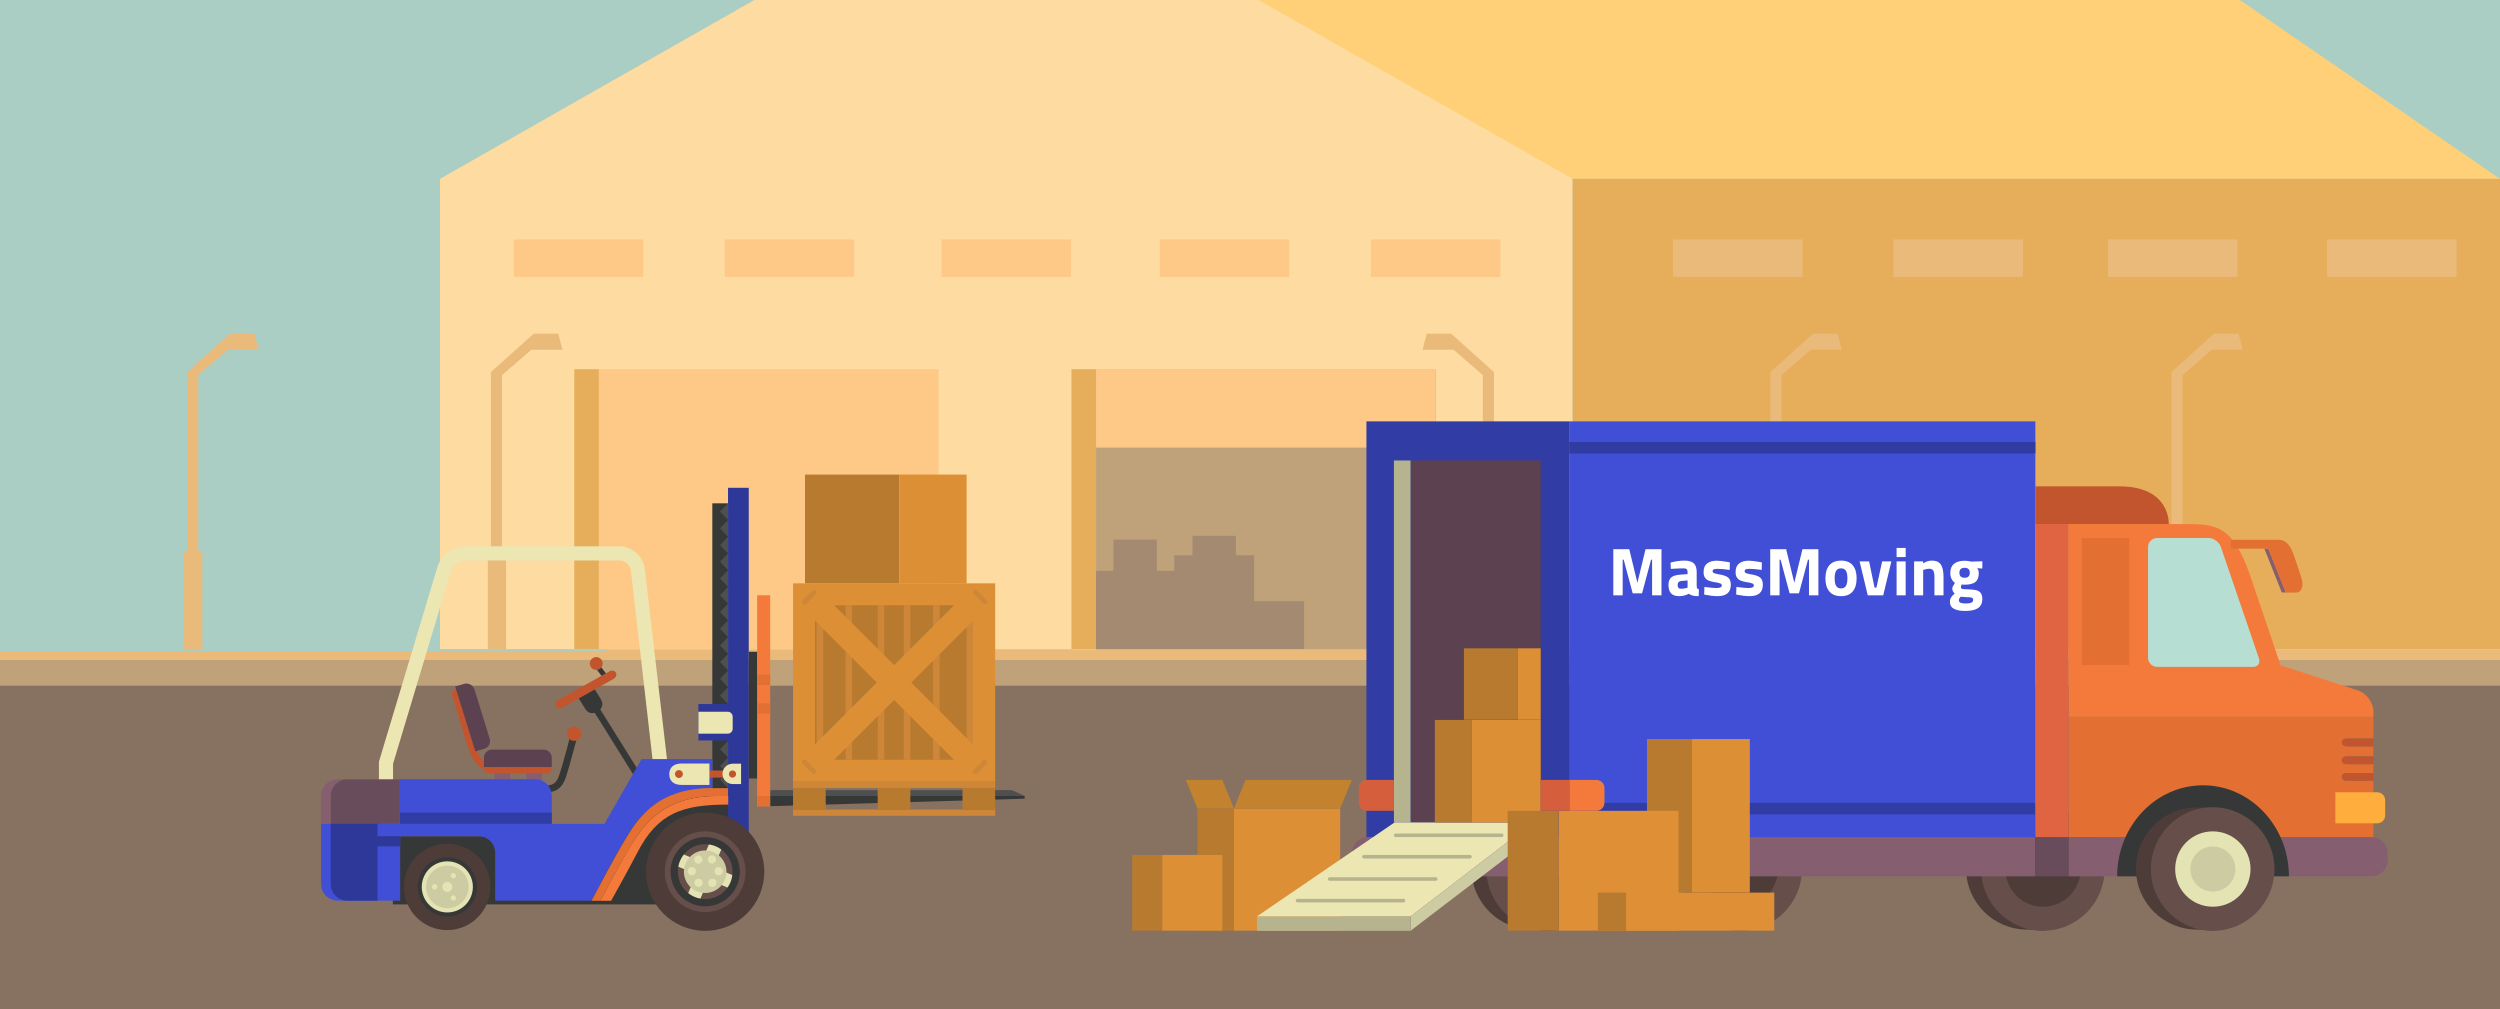 <?xml version="1.0" encoding="utf-8"?>
<svg id="master-artboard" viewBox="0 0 1400 565.085" version="1.1" xmlns="http://www.w3.org/2000/svg" x="0px" y="0px" width="1400px" height="565.085px" enable-background="new 0 0 1400 980"><rect x="0" y="0" width="1400" height="565.085" fill="#333333" stroke="none"/><rect id="ee-background" x="0" y="0" width="1400" height="565.085" style="fill: white; fill-opacity: 0; pointer-events: none;"/><defs><style id="ee-google-fonts">@import url(https://fonts.googleapis.com/css?family=Cairo:200,300,600,700,900,400);</style></defs>
<path d="M 0 0 H 1400 V 980 H 0 V 0 Z" fill="#B7DED3" transform="matrix(1, 0, 0, 1, 0, -318.236)"/>
<path d="M 0 702 H 1400 V 979.9 H 0 V 702 Z" fill="#877261" transform="matrix(1, 0, 0, 1, 0, -318.236)"/>



<path d="M 0 687.2 H 1400 V 702 H 0 V 687.2 Z" fill="#BFA27A" transform="matrix(1, 0, 0, 1, 0, -318.236)"/>
<path d="M 0 681.9 H 1400 V 687.8 H 0 V 681.9 Z" fill="#EABA7B" transform="matrix(1, 0, 0, 1, 0, -318.236)"/>
<g transform="matrix(1, 0, 0, 1, 0, -318.236)">
	<path d="M 0 311.6 H 339.1 V 683.2 H 0 V 311.6 Z" fill="#AACEC3"/>
	<path d="M 287.7 142.4 H 626.8 V 514 H 287.7 V 142.4 Z" fill="#AACEC3"/>
	<path d="M 580.9 216.9 H 920 V 588.5 H 580.9 V 216.9 Z" fill="#AACEC3"/>
	<path d="M 861.9 52.1 H 1201 V 423.7 H 861.9 V 52.1 Z" fill="#AACEC3"/>
	<path d="M 1066.5 167.4 H 1400 V 539 H 1066.5 V 167.4 Z" fill="#AACEC3"/>
</g>
<g transform="matrix(1, 0, 0, 1, 0, -318.236)">
	<path d="M 1400 418.4 L 563.6 418.4 L 563.6 237.9 L 1137.4 237.9 Z" fill="#FFD078"/>
	<path d="M 563.6 237.9 L 246.4 418.4 L 246.4 681.7 L 563.6 681.7 L 880.7 681.7 L 880.7 418.4 Z" fill="#FEDBA1"/>
	<path d="M 321.6 525 H 335.4 V 681.7 H 321.6 V 525 Z" fill="#E6AE5B"/>
	<path d="M 335.4 525 H 525.6 V 681.7 H 335.4 V 525 Z" fill="#FEC987"/>
	<path d="M 600 525 H 613.8 V 681.7 H 600 V 525 Z" fill="#E6AE5B"/>
	<path d="M 613.8 525.2 H 804 V 681.9 H 613.8 V 525.2 Z" fill="#BFA27A"/>
	<path d="M 613.8 525 H 804 V 568.9 H 613.8 V 525 Z" fill="#FEC987"/>
	<path d="M 287.7 452.3 H 360.2 V 473.3 H 287.7 V 452.3 Z" fill="#FEC987"/>
	<path d="M 405.8 452.3 H 478.3 V 473.3 H 405.8 V 452.3 Z" fill="#FEC987"/>
	<path d="M 527.3 452.3 H 599.8 V 473.3 H 527.3 V 452.3 Z" fill="#FEC987"/>
	<path d="M 649.5 452.3 H 722 V 473.3 H 649.5 V 452.3 Z" fill="#FEC987"/>
	<path d="M 767.7 452.3 H 840.2 V 473.3 H 767.7 V 452.3 Z" fill="#FEC987"/>
	<path d="M 880.7 418.4 H 1400 V 681.7 H 880.7 V 418.4 Z" fill="#E6AE5B"/>
	<path d="M 936.9 452.3 H 1009.4 V 473.3 H 936.9 V 452.3 Z" fill="#EABA7B"/>
	<path d="M 1060.3 452.3 H 1132.8 V 473.3 H 1060.3 V 452.3 Z" fill="#EABA7B"/>
	<path d="M 1180.5 452.3 H 1253 V 473.3 H 1180.5 V 452.3 Z" fill="#EABA7B"/>
	<path d="M 1303.2 452.3 H 1375.7 V 473.3 H 1303.2 V 452.3 Z" fill="#EABA7B"/>
	<path d="M 702.3 654.9 L 702.3 629.2 L 692.1 629.2 L 692.1 618.3 L 667.8 618.3 L 667.8 629.2 L 657.6 629.2 L 657.6 637.9 L 647.8 637.9 L 647.8 620.4 L 623.5 620.4 L 623.5 637.9 L 613.8 637.9 L 613.8 681.7 L 657.6 681.7 L 730.3 681.7 L 730.3 654.9 Z" fill="#A38A71"/>
</g>
<g transform="matrix(1, 0, 0, 1, 0, -318.236)">
	<g>
		<path d="M 1031.4 514.1 L 1014 514.1 L 997.6 528.3 L 997.6 627.3 L 991.4 627.3 L 991.4 526.6 L 1015.3 505.1 L 1029 505.1 Z" fill="#EABA7B"/>
		<path d="M 989.7 627.3 H 999.9 V 681.9 H 989.7 V 627.3 Z" fill="#EABA7B"/>
	</g>
	<g>
		<path d="M 796.6 514.1 L 814 514.1 L 830.4 528.3 L 830.4 627.3 L 836.6 627.3 L 836.6 526.6 L 812.7 505.1 L 799 505.1 Z" fill="#EABA7B"/>
		<path d="M 828.2 627.3 H 838.4 V 681.9 H 828.2 V 627.3 Z" fill="#EABA7B"/>
	</g>
	<g>
		<path d="M 315 514.1 L 297.6 514.1 L 281.1 528.3 L 281.1 627.3 L 274.9 627.3 L 274.9 526.6 L 298.9 505.1 L 312.6 505.1 Z" fill="#EABA7B"/>
		<path d="M 273.2 627.3 H 283.4 V 681.9 H 273.2 V 627.3 Z" fill="#EABA7B"/>
	</g>
	<g>
		<path d="M 144.9 514.1 L 127.5 514.1 L 111 528.3 L 111 627.3 L 104.8 627.3 L 104.8 526.6 L 128.8 505.1 L 142.4 505.1 Z" fill="#EABA7B"/>
		<path d="M 103.1 627.3 H 113.3 V 681.9 H 103.1 V 627.3 Z" fill="#EABA7B"/>
	</g>
	<g>
		<path d="M 1256 514.1 L 1238.6 514.1 L 1222.2 528.3 L 1222.2 627.3 L 1216 627.3 L 1216 526.6 L 1239.9 505.1 L 1253.6 505.1 Z" fill="#EABA7B"/>
		<path d="M 1214.3 627.3 H 1224.5 V 681.9 H 1214.3 V 627.3 Z" fill="#EABA7B"/>
	</g>
</g>
<g transform="matrix(1, 0, 0, 1, 0, -318.236)">
	<path fill="#4E3C38" d="M867.9,770.4v69l-9.7-0.6c-18.9,0-34.2-15.3-34.2-34.2c0-18.9,15.3-34.2,34.2-34.2L867.9,770.4z"/>
	<path fill="#664F4A" d="M901.6,804.9c0,19.1-15.5,34.6-34.6,34.6c-19.1,0-34.6-15.5-34.6-34.6c0-19.1,15.5-34.6,34.6-34.6&#10;&#9;&#9;C886.1,770.4,901.6,785.8,901.6,804.9z"/>
	<path fill="#4E3C38" d="M1144.9,770.4v69l-9.7-0.6c-18.9,0-34.2-15.3-34.2-34.2c0-18.9,15.3-34.2,34.2-34.2L1144.9,770.4z"/>
	<path fill="#664F4A" d="M1178.6,804.9c0,19.1-15.5,34.6-34.6,34.6c-19.1,0-34.6-15.5-34.6-34.6c0-19.1,15.5-34.6,34.6-34.6&#10;&#9;&#9;C1163.2,770.4,1178.6,785.8,1178.6,804.9z"/>
	<path fill="#4E3C38" d="M1165.2,804.9c0,11.7-9.5,21.1-21.1,21.1c-11.7,0-21.1-9.4-21.1-21.1c0-11.7,9.5-21.1,21.1-21.1&#10;&#9;&#9;C1155.7,783.8,1165.2,793.3,1165.2,804.9z"/>
	<path fill="#664F4A" d="M1009.1,804.9c0,19.1-15.5,34.6-34.6,34.6c-19.1,0-34.6-15.5-34.6-34.6c0-19.1,15.5-34.6,34.6-34.6&#10;&#9;&#9;C993.7,770.4,1009.1,785.8,1009.1,804.9z"/>
	<path fill="#4E3C38" d="M995.7,804.9c0,11.7-9.5,21.1-21.1,21.1c-11.7,0-21.1-9.4-21.1-21.1c0-11.7,9.4-21.1,21.1-21.1&#10;&#9;&#9;C986.2,783.8,995.7,793.3,995.7,804.9z"/>
	<path fill="#E36F32" d="M1314.1,736.2c-1.5,0-2.7-1-2.7-2.2c0-1.2,1.2-2.2,2.7-2.2h15v-12.1h-170.7V787h170.7v-31.5h-15&#10;&#9;&#9;c-1.5,0-2.7-1-2.7-2.2c0-1.2,1.2-2.2,2.7-2.2h15v-4.9h-15c-1.5,0-2.7-1-2.7-2.2c0-1.2,1.2-2.2,2.7-2.2h15v-5.6H1314.1z"/>
	<path fill="#C2552E" d="M1311.4,734c0,1.2,1.2,2.2,2.7,2.2h15v-4.4h-15C1312.6,731.8,1311.4,732.8,1311.4,734z"/>
	<path fill="#C2552E" d="M1311.4,744c0,1.2,1.2,2.2,2.7,2.2h15v-4.4h-15C1312.6,741.8,1311.4,742.8,1311.4,744z"/>
	<path fill="#C2552E" d="M1311.4,753.3c0,1.2,1.2,2.2,2.7,2.2h15v-4.4h-15C1312.6,751.1,1311.4,752.1,1311.4,753.3z"/>
	<path fill="#855E70" d="M1337.1,800c0,4.9-4,9-9,9h-169.8v-22h169.8c4.9,0,9,4,9,9V800z"/>
	<path fill="#363837" d="M1281.8,809c0-28.1-21.6-51-48.1-51s-48.1,22.8-48.1,51H1281.8z"/>
	<path fill="#4E3C38" d="M1240,770.4v69l-9.7-0.6c-18.9,0-34.2-15.3-34.2-34.2c0-18.9,15.3-34.2,34.2-34.2L1240,770.4z"/>
	<path fill="#664F4B" d="M1273.7,804.9c0,19.1-15.5,34.6-34.6,34.6s-34.6-15.5-34.6-34.6c0-19.1,15.5-34.6,34.6-34.6&#10;&#9;&#9;S1273.7,785.8,1273.7,804.9z"/>
	<path fill="#E4E3B4" d="M1260.3,804.9c0,11.7-9.5,21.1-21.1,21.1c-11.7,0-21.1-9.4-21.1-21.1c0-11.7,9.4-21.1,21.1-21.1&#10;&#9;&#9;C1250.8,783.8,1260.3,793.3,1260.3,804.9z"/>
	<path d="M 1251.8 804.9 A 12.6 12.6 0 0 1 1239.2 817.5 A 12.6 12.6 0 0 1 1226.6 804.9 A 12.6 12.6 0 0 1 1239.2 792.3 A 12.6 12.6 0 0 1 1251.8 804.9 Z" fill="#CDCBA2"/>
	<path fill="#FFAD3D" d="M1331.2,779.3h-23.4v-17.4h23.4c2.5,0,4.5,2,4.5,4.5v8.4C1335.7,777.3,1333.7,779.3,1331.2,779.3z"/>
	<path d="M 878.8 554.2 H 1139.8 V 787 H 878.8 V 554.2 Z" fill="#ECE6B3" style="fill: rgb(64, 79, 214);"/>
	<path d="M 691 771 H 750.5 V 839.4 H 691 V 771 Z" fill="#DD8F36"/>
	<path d="M 670.6 771 H 691 V 839.4 H 670.6 V 771 Z" fill="#B77A2F"/>
	<path d="M 878.8 565.7 H 1139.8 V 572.2 H 878.8 V 565.7 Z" fill="#CDCBA2" style="fill: rgb(49, 60, 163);"/>
	<path d="M 878.8 767.8 H 1139.8 V 774.3 H 878.8 V 767.8 Z" fill="#CDCBA2" style="fill: rgb(49, 61, 164);"/>
	<path fill="#855E70" d="M766.1,809h373.7v-22H766.1c-5,0-9,4-9,9v4C757.1,805,761.1,809,766.1,809z"/>
	<path d="M 765.2 554.2 H 878.9 V 787 H 765.2 V 554.2 Z" fill="#CDCBA2" style="fill: rgb(49, 61, 164);"/>
	<path fill="#F47A3B" d="M1329.1,716.7c0-5-3.8-10.2-8.6-11.8l-43.4-14.1c0,0-6.7-20.2-16.9-49.9c-10.1-29.7-20.1-29.2-38.5-29.2&#10;&#9;&#9;c-18.4,0-63.3,0-63.3,0v108h170.7V716.7z"/>
	<path d="M 703.9 831.4 H 789.9 V 839.5 H 703.9 V 831.4 Z" fill="#B6B48E"/>
	<path d="M 858.6 778.7 L 781.1 778.7 L 703.9 831.4 L 790 831.4 Z" fill="#ECE6B3"/>
	<path d="M 790 831.4 L 790 839.4 L 858.6 787 L 858.6 778.7 Z" fill="#CDCBA2"/>
	<g>
		<path fill="#B6B48E" d="M841,787h-59.4c-0.5,0-1-0.4-1-1c0-0.5,0.4-1,1-1H841c0.5,0,1,0.4,1,1C841.9,786.5,841.5,787,841,787z"/>
	</g>
	<g>
		<path fill="#B6B48E" d="M823.2,799h-59.4c-0.5,0-1-0.4-1-1c0-0.5,0.4-1,1-1h59.4c0.5,0,1,0.4,1,1C824.2,798.5,823.8,799,823.2,799&#10;&#9;&#9;&#9;z"/>
	</g>
	<g>
		<path fill="#B6B48E" d="M804,811.5h-59.4c-0.5,0-1-0.4-1-1c0-0.5,0.4-1,1-1H804c0.5,0,1,0.4,1,1&#10;&#9;&#9;&#9;C804.9,811.1,804.5,811.5,804,811.5z"/>
	</g>
	<path d="M 790 576.1 H 862.8 V 778.7 H 790 V 576.1 Z" fill="#5C4150"/>
	<g>
		<path fill="#B6B48E" d="M786,823.6h-59.4c-0.5,0-1-0.4-1-1c0-0.5,0.4-1,1-1H786c0.5,0,1,0.4,1,1&#10;&#9;&#9;&#9;C786.9,823.2,786.5,823.6,786,823.6z"/>
	</g>
	<path d="M 1165.7 619.5 H 1192.4 V 690.6 H 1165.7 V 619.5 Z" fill="#E36F32"/>
	<path fill="#B7DED3" d="M1265,686.9c0.9,2.7-0.6,4.8-3.4,4.8H1208c-2.8,0-5.1-2.3-5.1-5.1v-62c0-2.8,2.3-5.1,5.1-5.1h28.8&#10;&#9;&#9;c2.8,0,5.8,2.2,6.8,4.8L1265,686.9z"/>
	<path fill="#855E70" d="M1268,625.4l9.8,24.6c0,0,0.9,0,2.3,0l-9.8-24.6H1268z"/>
	<path fill="#E36F32" d="M1288.7,641.5l-4.2-12.5c-2.4-6.9-5.4-8.5-8.6-8.5h-2.3h-3.4h-2.3h-18.6v5h18.6h2.3l9.8,24.6&#10;&#9;&#9;c0,0,1.4,0,3.4,0c0.7,0,1.5,0,2.3,0C1289,650,1290.3,646.2,1288.7,641.5z"/>
	<path d="M 1139.8 787 H 1158.4 V 809 H 1139.8 V 787 Z" fill="#684C5B"/>
	<path d="M 780.6 576.1 H 789.9 V 778.7 H 780.6 V 576.1 Z" fill="#B6B48E"/>
	<path d="M 824.3 721.4 H 862.8 V 778.8 H 824.3 V 721.4 Z" fill="#DD8F36"/>
	<path d="M 803.5 721.4 H 824.3 V 778.8 H 803.5 V 721.4 Z" fill="#B77A2F"/>
	<path d="M 819.8 681.3 H 850 V 721.3 H 819.8 V 681.3 Z" fill="#B77A2F"/>
	<path d="M 922.3 732.1 H 947.5 V 818.1 H 922.3 V 732.1 Z" fill="#B77A2F"/>
	<path d="M 1139.8 611.7 H 1158.4 V 787 H 1139.8 V 611.7 Z" fill="#E06442"/>
	<path d="M 872.8 772.3 H 940 V 839.4 H 872.8 V 772.3 Z" fill="#DF8F36"/>
	<path d="M 844.3 772.3 H 872.8 V 839.4 H 844.3 V 772.3 Z" fill="#B77A2F"/>
	<path fill="#C2552E" d="M1139.8,611.7v-21.1h47.1c28.8,0,27.6,21.1,27.6,21.1H1139.8z"/>
	<path d="M 910.6 818.1 H 993.6 V 839.4 H 910.6 V 818.1 Z" fill="#DF8F36"/>
	<path d="M 894.8 818.1 H 910.6 V 839.4 H 894.8 V 818.1 Z" fill="#B77A2F"/>
	<path d="M 947.5 732.1 H 979.9 V 818.1 H 947.5 V 732.1 Z" fill="#DD8F36"/>
	<path d="M 850 681.3 H 862.8 V 721.3 H 850 V 681.3 Z" fill="#DD8F36"/>
	<path fill="#D55F3C" d="M765.4,772.3h15.2V755h-15.2c-2.5,0-4.5,2-4.5,4.5v8.3C760.9,770.3,763,772.3,765.4,772.3z"/>
	<path fill="#F47A3B" d="M894,772.3h-15.2V755H894c2.5,0,4.5,2,4.5,4.5v8.3C898.5,770.3,896.5,772.3,894,772.3z"/>
	<path d="M 862.8 755 H 878.9 V 772.3 H 862.8 V 755 Z" fill="#D55F3C"/>
	<path d="M 650.8 797 H 684.5 V 839.4 H 650.8 V 797 Z" fill="#DD8F36"/>
	<path d="M 634 797 H 650.8 V 839.4 H 634 V 797 Z" fill="#B77A2F"/>
	<path d="M 664.1 755 L 684.5 755 L 691 771 L 670.6 771 Z" fill="#C2822E"/>
	<path d="M 757 755 L 697.5 755 L 691 771 L 750.5 771 Z" fill="#C2822E"/>
<path d="M 828.611 569.148 L 828.611 569.148" style="fill: rgb(64, 79, 214); fill-opacity: 1; stroke: rgb(0, 0, 0); stroke-opacity: 1; stroke-width: 0; paint-order: fill;"/><path d="M 803.451 564.788 L 803.451 564.788" style="fill: rgb(49, 61, 164); fill-opacity: 1; stroke: rgb(0, 0, 0); stroke-opacity: 1; stroke-width: 0; paint-order: fill;"/><path d="M 936.992 660.055 L 936.992 676.375 L 933.672 676.375 L 933.672 663.755 L 933.312 663.755 L 930.122 675.655 L 926.812 675.655 L 923.622 663.755 L 923.262 663.755 L 923.262 676.375 L 919.952 676.375 L 919.952 660.055 L 925.592 660.055 L 928.472 671.935 L 931.352 660.055 L 936.992 660.055 ZM 943.182 676.665 C 940.702 676.665 939.462 675.352 939.462 672.725 C 939.462 671.478 939.792 670.578 940.452 670.025 C 941.118 669.472 942.188 669.148 943.662 669.055 L 946.222 668.865 L 946.222 668.115 C 946.222 667.635 946.115 667.302 945.902 667.115 C 945.688 666.922 945.325 666.825 944.812 666.825 C 944.285 666.825 943.555 666.845 942.622 666.885 C 941.695 666.925 940.922 666.968 940.302 667.015 L 940.202 664.785 C 941.928 664.318 943.562 664.085 945.102 664.085 C 946.635 664.085 947.742 664.405 948.422 665.045 C 949.102 665.685 949.442 666.708 949.442 668.115 L 949.442 673.115 C 949.475 673.515 949.542 673.785 949.642 673.925 C 949.748 674.072 949.945 674.175 950.232 674.235 L 950.142 676.665 C 949.308 676.665 948.648 676.608 948.162 676.495 C 947.668 676.382 947.182 676.158 946.702 675.825 C 945.535 676.385 944.362 676.665 943.182 676.665 M 943.872 674.045 C 944.478 674.045 945.142 673.948 945.862 673.755 L 946.222 673.665 L 946.222 671.095 L 944.042 671.285 C 943.148 671.365 942.702 671.845 942.702 672.725 C 942.702 673.605 943.092 674.045 943.872 674.045 ZM 956.715 676.665 C 955.655 676.665 954.365 676.522 952.845 676.235 L 952.085 676.085 L 952.175 673.395 C 954.115 673.655 955.525 673.785 956.405 673.785 C 956.991 673.785 957.458 673.722 957.805 673.595 C 958.151 673.462 958.325 673.222 958.325 672.875 C 958.325 672.555 958.158 672.322 957.825 672.175 C 957.498 672.028 956.951 671.892 956.185 671.765 C 955.898 671.732 955.698 671.702 955.585 671.675 C 954.785 671.528 954.128 671.348 953.615 671.135 C 953.101 670.915 952.685 670.568 952.365 670.095 C 952.045 669.628 951.885 668.968 951.885 668.115 C 951.885 666.755 952.301 665.748 953.135 665.095 C 953.968 664.442 955.111 664.115 956.565 664.115 C 957.431 664.115 958.705 664.265 960.385 664.565 L 961.175 664.715 L 961.125 667.375 C 959.191 667.122 957.761 666.995 956.835 666.995 C 956.288 666.995 955.858 667.048 955.545 667.155 C 955.238 667.268 955.085 667.485 955.085 667.805 C 955.085 668.145 955.245 668.382 955.565 668.515 C 955.885 668.648 956.405 668.782 957.125 668.915 L 957.965 669.055 C 959.245 669.308 960.155 669.688 960.695 670.195 C 961.241 670.702 961.515 671.515 961.515 672.635 C 961.515 674.008 961.121 675.022 960.335 675.675 C 959.555 676.335 958.348 676.665 956.715 676.665 ZM 968.041 676.665 C 966.981 676.665 965.691 676.522 964.171 676.235 L 963.411 676.085 L 963.501 673.395 C 965.441 673.655 966.851 673.785 967.731 673.785 C 968.318 673.785 968.785 673.722 969.131 673.595 C 969.478 673.462 969.651 673.222 969.651 672.875 C 969.651 672.555 969.485 672.322 969.151 672.175 C 968.825 672.028 968.278 671.892 967.511 671.765 C 967.225 671.732 967.025 671.702 966.911 671.675 C 966.111 671.528 965.455 671.348 964.941 671.135 C 964.428 670.915 964.011 670.568 963.691 670.095 C 963.371 669.628 963.211 668.968 963.211 668.115 C 963.211 666.755 963.628 665.748 964.461 665.095 C 965.295 664.442 966.438 664.115 967.891 664.115 C 968.758 664.115 970.031 664.265 971.711 664.565 L 972.501 664.715 L 972.451 667.375 C 970.518 667.122 969.088 666.995 968.161 666.995 C 967.615 666.995 967.185 667.048 966.871 667.155 C 966.565 667.268 966.411 667.485 966.411 667.805 C 966.411 668.145 966.571 668.382 966.891 668.515 C 967.211 668.648 967.731 668.782 968.451 668.915 L 969.291 669.055 C 970.571 669.308 971.481 669.688 972.021 670.195 C 972.568 670.702 972.841 671.515 972.841 672.635 C 972.841 674.008 972.448 675.022 971.661 675.675 C 970.881 676.335 969.675 676.665 968.041 676.665 ZM 992.498 660.055 L 992.498 676.375 L 989.178 676.375 L 989.178 663.755 L 988.818 663.755 L 985.628 675.655 L 982.318 675.655 L 979.128 663.755 L 978.768 663.755 L 978.768 676.375 L 975.458 676.375 L 975.458 660.055 L 981.098 660.055 L 983.978 671.935 L 986.858 660.055 L 992.498 660.055 ZM 1000.504 676.665 C 998.698 676.665 997.328 676.115 996.394 675.015 C 995.454 673.922 994.984 672.368 994.984 670.355 C 994.984 668.355 995.454 666.808 996.394 665.715 C 997.328 664.628 998.698 664.085 1000.504 664.085 C 1002.318 664.085 1003.691 664.628 1004.624 665.715 C 1005.558 666.808 1006.024 668.355 1006.024 670.355 C 1006.024 672.368 1005.558 673.922 1004.624 675.015 C 1003.691 676.115 1002.318 676.665 1000.504 676.665 M 1000.504 673.925 C 1001.278 673.925 1001.848 673.645 1002.214 673.085 C 1002.581 672.525 1002.764 671.615 1002.764 670.355 C 1002.764 669.088 1002.581 668.182 1002.214 667.635 C 1001.848 667.095 1001.278 666.825 1000.504 666.825 C 999.738 666.825 999.171 667.095 998.804 667.635 C 998.438 668.182 998.254 669.088 998.254 670.355 C 998.254 671.615 998.438 672.525 998.804 673.085 C 999.171 673.645 999.738 673.925 1000.504 673.925 ZM 1007.083 664.375 L 1010.443 664.375 L 1012.363 673.635 L 1013.033 673.635 L 1015.053 664.375 L 1018.313 664.375 L 1015.433 676.375 L 1009.963 676.375 L 1007.083 664.375 ZM 1020.164 676.375 M 1020.164 664.375 L 1023.374 664.375 L 1023.374 676.375 L 1020.164 676.375 L 1020.164 664.375 M 1020.164 659.595 L 1023.374 659.595 L 1023.374 662.835 L 1020.164 662.835 L 1020.164 659.595 ZM 1026.355 664.375 L 1029.545 664.375 L 1029.545 665.045 C 1030.152 664.692 1030.692 664.445 1031.165 664.305 C 1031.639 664.158 1032.145 664.085 1032.685 664.085 C 1034.159 664.085 1035.209 664.558 1035.835 665.505 C 1036.455 666.445 1036.765 667.902 1036.765 669.875 L 1036.765 676.375 L 1033.555 676.375 L 1033.555 669.965 C 1033.555 668.865 1033.422 668.088 1033.155 667.635 C 1032.895 667.188 1032.395 666.965 1031.655 666.965 C 1031.129 666.965 1030.529 667.078 1029.855 667.305 L 1029.565 667.395 L 1029.565 676.375 L 1026.355 676.375 L 1026.355 664.375 ZM 1044.446 681.895 C 1042.733 681.895 1041.403 681.642 1040.456 681.135 C 1039.503 680.635 1039.026 679.815 1039.026 678.675 C 1039.026 678.088 1039.166 677.565 1039.446 677.105 C 1039.726 676.652 1040.163 676.185 1040.756 675.705 C 1040.463 675.512 1040.243 675.262 1040.096 674.955 C 1039.943 674.655 1039.866 674.335 1039.866 673.995 C 1039.866 673.755 1039.926 673.508 1040.046 673.255 C 1040.166 673.002 1040.416 672.568 1040.796 671.955 C 1039.709 671.155 1039.166 669.988 1039.166 668.455 C 1039.166 667.002 1039.609 665.918 1040.496 665.205 C 1041.389 664.492 1042.626 664.135 1044.206 664.135 C 1044.879 664.135 1045.689 664.238 1046.636 664.445 L 1050.496 664.325 L 1050.496 666.895 L 1048.696 666.755 C 1048.903 667.088 1049.043 667.375 1049.116 667.615 C 1049.189 667.855 1049.226 668.182 1049.226 668.595 C 1049.226 670.035 1048.816 671.065 1047.996 671.685 C 1047.183 672.298 1045.943 672.605 1044.276 672.605 C 1043.796 672.605 1043.429 672.575 1043.176 672.515 C 1043.016 672.895 1042.936 673.222 1042.936 673.495 C 1042.936 673.828 1043.099 674.032 1043.426 674.105 C 1043.753 674.178 1044.366 674.222 1045.266 674.235 C 1046.499 674.268 1047.479 674.365 1048.206 674.525 C 1048.933 674.685 1049.496 675.008 1049.896 675.495 C 1050.296 675.988 1050.496 676.705 1050.496 677.645 C 1050.496 679.105 1049.999 680.178 1049.006 680.865 C 1048.013 681.552 1046.493 681.895 1044.446 681.895 M 1044.236 670.155 C 1045.449 670.155 1046.056 669.565 1046.056 668.385 C 1046.056 667.218 1045.449 666.635 1044.236 666.635 C 1043.003 666.635 1042.386 667.218 1042.386 668.385 C 1042.386 669.565 1043.003 670.155 1044.236 670.155 M 1044.666 679.255 C 1045.579 679.255 1046.239 679.152 1046.646 678.945 C 1047.053 678.738 1047.256 678.418 1047.256 677.985 C 1047.256 677.585 1047.109 677.332 1046.816 677.225 C 1046.516 677.125 1046.169 677.065 1045.776 677.045 C 1045.389 677.032 1045.129 677.025 1044.996 677.025 L 1042.836 676.855 C 1042.409 677.288 1042.196 677.722 1042.196 678.155 C 1042.196 678.535 1042.399 678.815 1042.806 678.995 C 1043.213 679.168 1043.833 679.255 1044.666 679.255 Z" transform="matrix(1.583, 0, 0, 1.583, -552.829, -419.071)" style="fill: rgb(255, 255, 255); white-space: pre; color: rgb(255, 255, 255);"/></g>
<g transform="matrix(1, 0, 0, 1, 0, -318.236)">
	<path d="M 398.9 600.1 H 407.7 V 766.4 H 398.9 V 600.1 Z" fill="#363837"/>
	<path d="M 408.2 824.7 L 220 824.7 L 220 786.5 L 344.1 786.5 L 367.2 768.3 L 408.2 759.5 Z" fill="#363837"/>
	<path d="M 407.7 591.4 L 407.7 712.5 L 391.1 712.5 L 391.1 732.9 L 407.7 732.9 L 407.7 806.4 L 419.3 806.4 L 419.3 591.4 Z" fill="#F47A3B" style="fill: rgb(46, 56, 153);"/>
	<path fill="#4E3C38" d="M428,806.4c0,18.3-14.8,33.1-33.1,33.1c-18.3,0-33.1-14.8-33.1-33.1c0-18.3,14.8-33.1,33.1-33.1&#10;&#9;&#9;C413.2,773.3,428,788.1,428,806.4z"/>
	<path d="M 417.5 806.4 A 22.6 22.6 0 0 1 394.9 829 A 22.6 22.6 0 0 1 372.3 806.4 A 22.6 22.6 0 0 1 394.9 783.8 A 22.6 22.6 0 0 1 417.5 806.4 Z" fill="#664F4B"/>
	<g>
		<path fill="#C2552E" d="M272.7,749.1c-7.4,0-10.9-12.4-13.3-20.7l-0.3-1.1c-1.9-6.6-6.1-20.2-6.1-20.3c-0.3-1,0.3-2.1,1.3-2.5&#10;&#9;&#9;&#9;c1-0.3,2.1,0.3,2.5,1.3c0,0.1,4.3,13.8,6.2,20.4l0.3,1.2c1.5,5.3,5,17.8,9.5,17.8c1.1,0,2,0.9,2,2&#10;&#9;&#9;&#9;C274.7,748.2,273.8,749.1,272.7,749.1z"/>
	</g>
	
		<path d="M 391.2 789.8 H 398.7 V 822.9 H 391.2 V 789.8 Z" transform="matrix(0.92 0.391 -0.391 0.92 346.631 -90.223)" fill="#E4E3B4"/>
	
		<path d="M 391.2 789.8 H 398.7 V 822.9 H 391.2 V 789.8 Z" transform="matrix(-0.391 0.92 -0.92 -0.391 1291.558 757.994)" fill="#E4E3B4"/>
	<path fill="#363837" d="M394.9,787c-10.7,0-19.4,8.7-19.4,19.4c0,10.7,8.7,19.4,19.4,19.4c10.7,0,19.4-8.7,19.4-19.4&#10;&#9;&#9;C414.3,795.7,405.7,787,394.9,787z M394.9,821.7c-8.5,0-15.3-6.9-15.3-15.4c0-8.5,6.9-15.3,15.3-15.3c8.5,0,15.3,6.9,15.3,15.3&#10;&#9;&#9;C410.3,814.9,403.4,821.7,394.9,821.7z"/>
	<path d="M 406.8 806.4 A 11.9 11.9 0 0 1 394.9 818.3 A 11.9 11.9 0 0 1 383 806.4 A 11.9 11.9 0 0 1 394.9 794.5 A 11.9 11.9 0 0 1 406.8 806.4 Z" fill="#CDCBA2"/>
	<path fill="#E4E3B4" d="M404.8,806.1c0,1.3-1,2.3-2.3,2.3c-1.3,0-2.3-1-2.3-2.3c0-1.3,1-2.3,2.3-2.3&#10;&#9;&#9;C403.8,803.8,404.8,804.8,404.8,806.1z"/>
	<path fill="#E4E3B4" d="M389.7,806.1c0,1.3-1,2.3-2.3,2.3c-1.3,0-2.3-1-2.3-2.3c0-1.3,1-2.3,2.3-2.3&#10;&#9;&#9;C388.7,803.8,389.7,804.8,389.7,806.1z"/>
	<path fill="#5C4150" d="M304.4,738h-28.8c-2.6,0-4.6,2.1-4.6,4.6v5.2h38v-5.2C309,740.1,306.9,738,304.4,738z"/>
	<path fill="#5C4150" d="M274.2,731.8l-8.5-27.5c-0.8-2.4-3.4-3.8-5.8-3.1l-5,1.5l11.3,36.3l5-1.5&#10;&#9;&#9;C273.6,736.9,275,734.3,274.2,731.8z"/>
	<path fill="#C2552E" d="M306.2,751.1h-32.5c-1.5,0-2.8-0.7-2.8-1.6v-1.6h38c0,0,0,0.7,0,1.6S307.8,751.1,306.2,751.1z"/>
	<path d="M 276.9 751.1 H 285.8 V 754.6 H 276.9 V 751.1 Z" fill="#855E70"/>
	<path d="M 294.7 751.1 H 303.6 V 756 H 294.7 V 751.1 Z" fill="#855E70"/>
	<path d="M 401.2 812.6 A 2.3 2.3 0 0 1 398.9 814.9 A 2.3 2.3 0 0 1 396.6 812.6 A 2.3 2.3 0 0 1 398.9 810.3 A 2.3 2.3 0 0 1 401.2 812.6 Z" fill="#E4E3B4"/>
	<path d="M 393.4 799.6 A 2.3 2.3 0 0 1 391.1 801.9 A 2.3 2.3 0 0 1 388.8 799.6 A 2.3 2.3 0 0 1 391.1 797.3 A 2.3 2.3 0 0 1 393.4 799.6 Z" fill="#E4E3B4"/>
	<path d="M 407.7 742.5 L 403.2 737.8 L 407.7 733.1 Z" fill="#4E4F4F"/>
	<path d="M 407.7 751.8 L 403.2 747.2 L 407.7 742.5 Z" fill="#4E4F4F"/>
	<path d="M 407.7 759.5 L 403.2 754.8 L 407.7 750.1 Z" fill="#4E4F4F"/>
	<g>
		<path fill="#363837" d="M303.6,762.2v-3.9c6.4,0,8-1.5,9.6-6.1c1.9-5.4,6.6-23.4,6.6-23.6l3.8,1c-0.2,0.7-4.8,18.3-6.7,23.9&#10;&#9;&#9;&#9;C314.7,759.9,311.2,762.2,303.6,762.2z"/>
	</g>
	<path d="M 393.5 812.6 A 2.3 2.3 0 0 1 391.2 814.9 A 2.3 2.3 0 0 1 388.9 812.6 A 2.3 2.3 0 0 1 391.2 810.3 A 2.3 2.3 0 0 1 393.5 812.6 Z" fill="#E4E3B4"/>
	<path d="M 401 799.5 A 2.3 2.3 0 0 1 398.7 801.8 A 2.3 2.3 0 0 1 396.4 799.5 A 2.3 2.3 0 0 1 398.7 797.2 A 2.3 2.3 0 0 1 401 799.5 Z" fill="#E4E3B4"/>
	<path fill="#363837" d="M327.3,704.7l-4.4,2.7l4.9,7.9c0.8,1.3,2.3,2.3,3.4,2.3l1.9-0.1l22.9,36.7l3.1-1.9l-22.9-36.7&#10;&#9;&#9;c0,0,0.4-0.8,0.9-1.7c0.5-0.9,0.2-2.8-0.6-4.1l-4.9-7.9L327.3,704.7z"/>
	<path fill="#ECE6B3" d="M407.5,729.1h-16.4v-12.3h16.4c1.5,0,2.8,1.2,2.8,2.8v6.8C410.3,727.9,409,729.1,407.5,729.1z"/>
	<path fill="#F47A3B" d="M401.5,764c-32.9,0-43.1,19.7-48.6,28.4c-4.1,6.5-12.6,22.5-16.8,30.3h6.1c0,0,9.1-16.2,14.7-27&#10;&#9;&#9;c11.5-22.3,25.3-26.9,50.9-26.9V764H401.5z"/>
	<path fill="#F47A3B" d="M398.9,759.5v-16.2h-39.6l-20.8,36.3H309v-15.7c0-5.1-4.2-9.3-9.3-9.3h-75.8v24.9h-44.1v33.8&#10;&#9;&#9;c0,5.1,4.2,9.3,9.3,9.3h35v-36.1H268c5.1,0,9.3,4.2,9.3,9.3v26.8h53.9c0,0,13.6-26,19.1-34.7C355.8,779.2,366,759.5,398.9,759.5z" style="fill: rgb(64, 79, 214);"/>
	<path fill="#E36F32" d="M401.5,764h6.2v-4.4h-8.8c-32.9,0-43.1,19.7-48.6,28.4c-5.5,8.8-19.1,34.7-19.1,34.7h5&#10;&#9;&#9;c4.1-7.8,12.7-23.8,16.8-30.3C358.4,783.6,368.6,764,401.5,764z"/>
	<path d="M 397.3 749.7 H 410.2 V 753.7 H 397.3 V 749.7 Z" fill="#C2552E"/>
	<path fill="#ECE6B3" d="M415,746v11.3h-4.7c-3.1,0-5.7-2.5-5.7-5.7c0-3.1,2.5-5.7,5.7-5.7H415z"/>
	<path d="M 412.2 751.7 A 2 2 0 0 1 410.2 753.7 A 2 2 0 0 1 408.2 751.7 A 2 2 0 0 1 410.2 749.7 A 2 2 0 0 1 412.2 751.7 Z" fill="#C2552E"/>
	<path fill="#ECE6B3" d="M381.8,757.8h15.5v-12h-15.5c-5.1,0-7,2.7-7,6C374.8,755.1,376.7,757.8,381.8,757.8z"/>
	<path d="M 382.4 751.7 A 2.2 2.2 0 0 1 380.2 753.9 A 2.2 2.2 0 0 1 378 751.7 A 2.2 2.2 0 0 1 380.2 749.5 A 2.2 2.2 0 0 1 382.4 751.7 Z" fill="#C2552E"/>
	<path d="M 223.9 773.3 H 309 V 779.6 H 223.9 V 773.3 Z" fill="#E36F32" style="fill: rgb(49, 61, 166);"/>
	<path fill="#855E70" d="M194.5,754.6h-5.4c-5.1,0-9.3,4.2-9.3,9.3v15.7h5.4v-15.7C185.2,758.8,189.3,754.6,194.5,754.6z"/>
	<path fill="#684C5B" d="M194.5,754.6c-5.1,0-9.3,4.2-9.3,9.3v15.7h38.7v-24.9H194.5z"/>
	<path fill="#4E3C38" d="M274.6,814.9c0,13.3-10.8,24.2-24.2,24.2c-13.3,0-24.2-10.8-24.2-24.2c0-13.3,10.8-24.2,24.2-24.2&#10;&#9;&#9;C263.8,790.7,274.6,801.5,274.6,814.9z"/>
	<path fill="#363837" d="M267.1,814.9c0,9.2-7.4,16.6-16.6,16.6c-9.2,0-16.6-7.4-16.6-16.6c0-9.2,7.4-16.6,16.6-16.6&#10;&#9;&#9;C259.6,798.2,267.1,805.7,267.1,814.9z"/>
	<path d="M 264.8 814.9 A 14.3 14.3 0 0 1 250.5 829.2 A 14.3 14.3 0 0 1 236.2 814.9 A 14.3 14.3 0 0 1 250.5 800.6 A 14.3 14.3 0 0 1 264.8 814.9 Z" fill="#E4E3B4"/>
	<path d="M 262.4 814.9 A 11.9 11.9 0 0 1 250.5 826.8 A 11.9 11.9 0 0 1 238.6 814.9 A 11.9 11.9 0 0 1 250.5 803 A 11.9 11.9 0 0 1 262.4 814.9 Z" fill="#CDCBA2"/>
	<path fill="#E36F32" d="M224.1,786.5h-12.7v-7h-26.2v33.8c0,5.1,4.2,9.3,9.3,9.3h16.9v-30.4h12.7V786.5z" style="fill: rgb(46, 56, 153);"/>
	<path d="M 253.3 814.9 A 2.8 2.8 0 0 1 250.5 817.7 A 2.8 2.8 0 0 1 247.7 814.9 A 2.8 2.8 0 0 1 250.5 812.1 A 2.8 2.8 0 0 1 253.3 814.9 Z" fill="#E4E3B4"/>
	<g>
		<path fill="#E4E3B4" d="M255.4,808.6c0,0.8-0.7,1.5-1.5,1.5c-0.8,0-1.5-0.7-1.5-1.5c0-0.8,0.7-1.5,1.5-1.5&#10;&#9;&#9;&#9;C254.7,807.1,255.4,807.8,255.4,808.6z"/>
		<path fill="#E4E3B4" d="M255.4,821.1c0,0.8-0.7,1.5-1.5,1.5c-0.8,0-1.5-0.7-1.5-1.5c0-0.8,0.7-1.5,1.5-1.5&#10;&#9;&#9;&#9;C254.7,819.6,255.4,820.3,255.4,821.1z"/>
		<path d="M 244.9 814.9 A 1.5 1.5 0 0 1 243.4 816.4 A 1.5 1.5 0 0 1 241.9 814.9 A 1.5 1.5 0 0 1 243.4 813.4 A 1.5 1.5 0 0 1 244.9 814.9 Z" fill="#E4E3B4"/>
	</g>
	
		<path d="M 335.9 690.6 H 338.7 V 698.2 H 335.9 V 690.6 Z" transform="matrix(0.793 -0.609 0.609 0.793 -353.325 349.399)" fill="#363837"/>
	<path d="M 325.5 729.1 A 4 4 0 0 1 321.5 733.1 A 4 4 0 0 1 317.5 729.1 A 4 4 0 0 1 321.5 725.1 A 4 4 0 0 1 325.5 729.1 Z" fill="#C2552E"/>
	<path fill="#C2552E" d="M344.9,694.9c0.6,1.1,0.1,2.7-1.1,3.4l-29,16.3c-1.3,0.7-2.8,0.4-3.5-0.8c-0.6-1.1-0.1-2.7,1.1-3.4l29-16.3&#10;&#9;&#9;C342.7,693.4,344.2,693.8,344.9,694.9z"/>
	<path d="M 337.5 689.8 A 3.6 3.6 0 0 1 333.9 693.4 A 3.6 3.6 0 0 1 330.3 689.8 A 3.6 3.6 0 0 1 333.9 686.2 A 3.6 3.6 0 0 1 337.5 689.8 Z" fill="#C2552E"/>
	<path d="M 407.7 609.4 L 403.2 604.7 L 407.7 600.1 Z" fill="#4E4F4F"/>
	<path d="M 407.7 618.8 L 403.2 614.1 L 407.7 609.4 Z" fill="#4E4F4F"/>
	<path d="M 407.7 628.2 L 403.2 623.5 L 407.7 618.8 Z" fill="#4E4F4F"/>
	<path d="M 407.7 637.5 L 403.2 632.8 L 407.7 628.2 Z" fill="#4E4F4F"/>
	<path d="M 407.7 646.9 L 403.2 642.2 L 407.7 637.5 Z" fill="#4E4F4F"/>
	<path d="M 407.7 656.3 L 403.2 651.6 L 407.7 646.9 Z" fill="#4E4F4F"/>
	<path d="M 407.7 665.6 L 403.2 660.9 L 407.7 656.3 Z" fill="#4E4F4F"/>
	<path d="M 407.7 675 L 403.2 670.3 L 407.7 665.6 Z" fill="#4E4F4F"/>
	<path d="M 407.7 684.4 L 403.2 679.7 L 407.7 675 Z" fill="#4E4F4F"/>
	<path d="M 407.7 693.7 L 403.2 689 L 407.7 684.4 Z" fill="#4E4F4F"/>
	<path d="M 407.7 703.1 L 403.2 698.4 L 407.7 693.7 Z" fill="#4E4F4F"/>
	<path d="M 407.7 712.5 L 403.2 707.8 L 407.7 703.1 Z" fill="#4E4F4F"/>
	<path d="M 419.3 683.2 H 424.1 V 754.2 H 419.3 V 683.2 Z" fill="#363837"/>
	<path d="M 453.2 652.7 H 548.9 V 747.8 H 453.2 V 652.7 Z" fill="#B77A2F"/>
	<path d="M 424 651.6 H 431.3 V 769.7 H 424 V 651.6 Z" fill="#F47A3B"/>
	<path d="M 424 764 H 431.3 V 769.8 H 424 V 764 Z" fill="#E36F32"/>
	<path d="M 424 712.1 H 431.3 V 717.9 H 424 V 712.1 Z" fill="#E36F32"/>
	<path d="M 424 696 H 431.3 V 701.8 H 424 V 696 Z" fill="#E36F32"/>
	<path d="M 491.5 657.2 H 495.2 V 743.6 H 491.5 V 657.2 Z" fill="#CE8638"/>
	<path d="M 506.1 657.2 H 509.8 V 743.6 H 506.1 V 657.2 Z" fill="#CE8638"/>
	<path d="M 473.5 657.2 H 477.2 V 743.6 H 473.5 V 657.2 Z" fill="#CE8638"/>
	<path d="M 457.3 657.2 H 461 V 743.6 H 457.3 V 657.2 Z" fill="#CE8638"/>
	<path d="M 573.8 765.5 L 431.4 769.7 L 431.4 764 L 573.8 764 Z" fill="#363837"/>
	<path d="M 522.5 657.2 H 526.2 V 743.6 H 522.5 V 657.2 Z" fill="#CE8638"/>
	<path d="M 541.3 657.2 H 545 V 743.6 H 541.3 V 657.2 Z" fill="#CE8638"/>
	<g>
		<path fill="#ECE6B3" d="M220.1,754.6h-7.9v-9.8l32.7-108.9c2-6.6,8.9-11.7,15.7-11.7h86.2c7.2,0,13.4,5.6,14.3,12.7l12.4,106.4&#10;&#9;&#9;&#9;h-8.1l-12.1-105.5c-0.4-3.1-3.3-5.7-6.4-5.7h-86.2c-3.4,0-7.2,2.8-8.2,6.1L220.1,746V754.6z"/>
	</g>
	<path d="M 566.7 760.7 L 431.4 760.7 L 431.4 764 L 573.8 764 Z" fill="#4E4F4F"/>
	<path d="M 450.8 584 H 503.6 V 645 H 450.8 V 584 Z" fill="#B77A2F"/>
	<path d="M 503.6 584 H 541.3 V 645 H 503.6 V 584 Z" fill="#DD8F36"/>
	<path fill="#DD8F36" d="M444.1,644.9V756h113.2V644.9H444.1z M491,700.5l-34.6,34.6v-69.3L491,700.5z M467.1,657.2h67.1l-33.5,33.5&#10;&#9;&#9;L467.1,657.2z M500.7,710.2l33.5,33.5h-67.1L500.7,710.2z M510.3,700.5l34.6-34.6v69.3L510.3,700.5z"/>
	<path d="M 444.1 756 H 557.3 V 759.5 H 444.1 V 756 Z" fill="#CE8638"/>
	<path d="M 444.1 771.6 H 557.3 V 775.1 H 444.1 V 771.6 Z" fill="#CE8638"/>
	<path d="M 444.1 759.5 H 462.4 V 771.5 H 444.1 V 759.5 Z" fill="#B77A2F"/>
	<path d="M 539 759.5 H 557.3 V 771.5 H 539 V 759.5 Z" fill="#B77A2F"/>
	<path d="M 491.5 759.5 H 509.8 V 771.5 H 491.5 V 759.5 Z" fill="#B77A2F"/>
	<path fill="#CE8638" d="M552.6,744.4c0.4,0.4,0.4,1.1,0,1.5l-5.5,5.6c-0.4,0.4-1.1,0.4-1.6,0l-0.4-0.4c-0.4-0.4-0.4-1.1,0-1.6&#10;&#9;&#9;l5.5-5.6c0.4-0.4,1.1-0.4,1.6,0L552.6,744.4z"/>
	<path fill="#CE8638" d="M456.9,751.1c0.4-0.4,0.4-1.1,0-1.6l-5.5-5.6c-0.4-0.4-1.1-0.4-1.6,0l-0.4,0.4c-0.4,0.4-0.4,1.1,0,1.5&#10;&#9;&#9;l5.5,5.6c0.4,0.4,1.1,0.4,1.5,0L456.9,751.1z"/>
	<path fill="#CE8638" d="M449.5,656.1c-0.4-0.4-0.4-1.1,0-1.6l5.5-5.6c0.4-0.4,1.1-0.4,1.6,0l0.4,0.4c0.4,0.4,0.4,1.1,0,1.6&#10;&#9;&#9;l-5.5,5.6c-0.4,0.4-1.1,0.4-1.6,0L449.5,656.1z"/>
	<path fill="#CE8638" d="M545.2,649.3c-0.4,0.4-0.4,1.1,0,1.5l5.5,5.6c0.4,0.4,1.1,0.4,1.6,0l0.4-0.4c0.4-0.4,0.4-1.1,0-1.6&#10;&#9;&#9;l-5.5-5.6c-0.4-0.4-1.1-0.4-1.5,0L545.2,649.3z"/>
<path d="M 191.962 794.854" style="fill: rgb(46, 56, 153); fill-opacity: 1; stroke: rgb(0, 0, 0); stroke-opacity: 1; stroke-width: 0; paint-order: fill;"/><path d="M 256.008 776.767 L 256.008 776.767" style="fill: rgb(49, 61, 166); fill-opacity: 1; stroke: rgb(0, 0, 0); stroke-opacity: 1; stroke-width: 0; paint-order: fill;"/><path d="M 1687.92 760.51" style="fill: rgb(46, 56, 153); fill-opacity: 1; stroke: rgb(0, 0, 0); stroke-opacity: 1; stroke-width: 0; paint-order: fill;"/></g>
</svg>